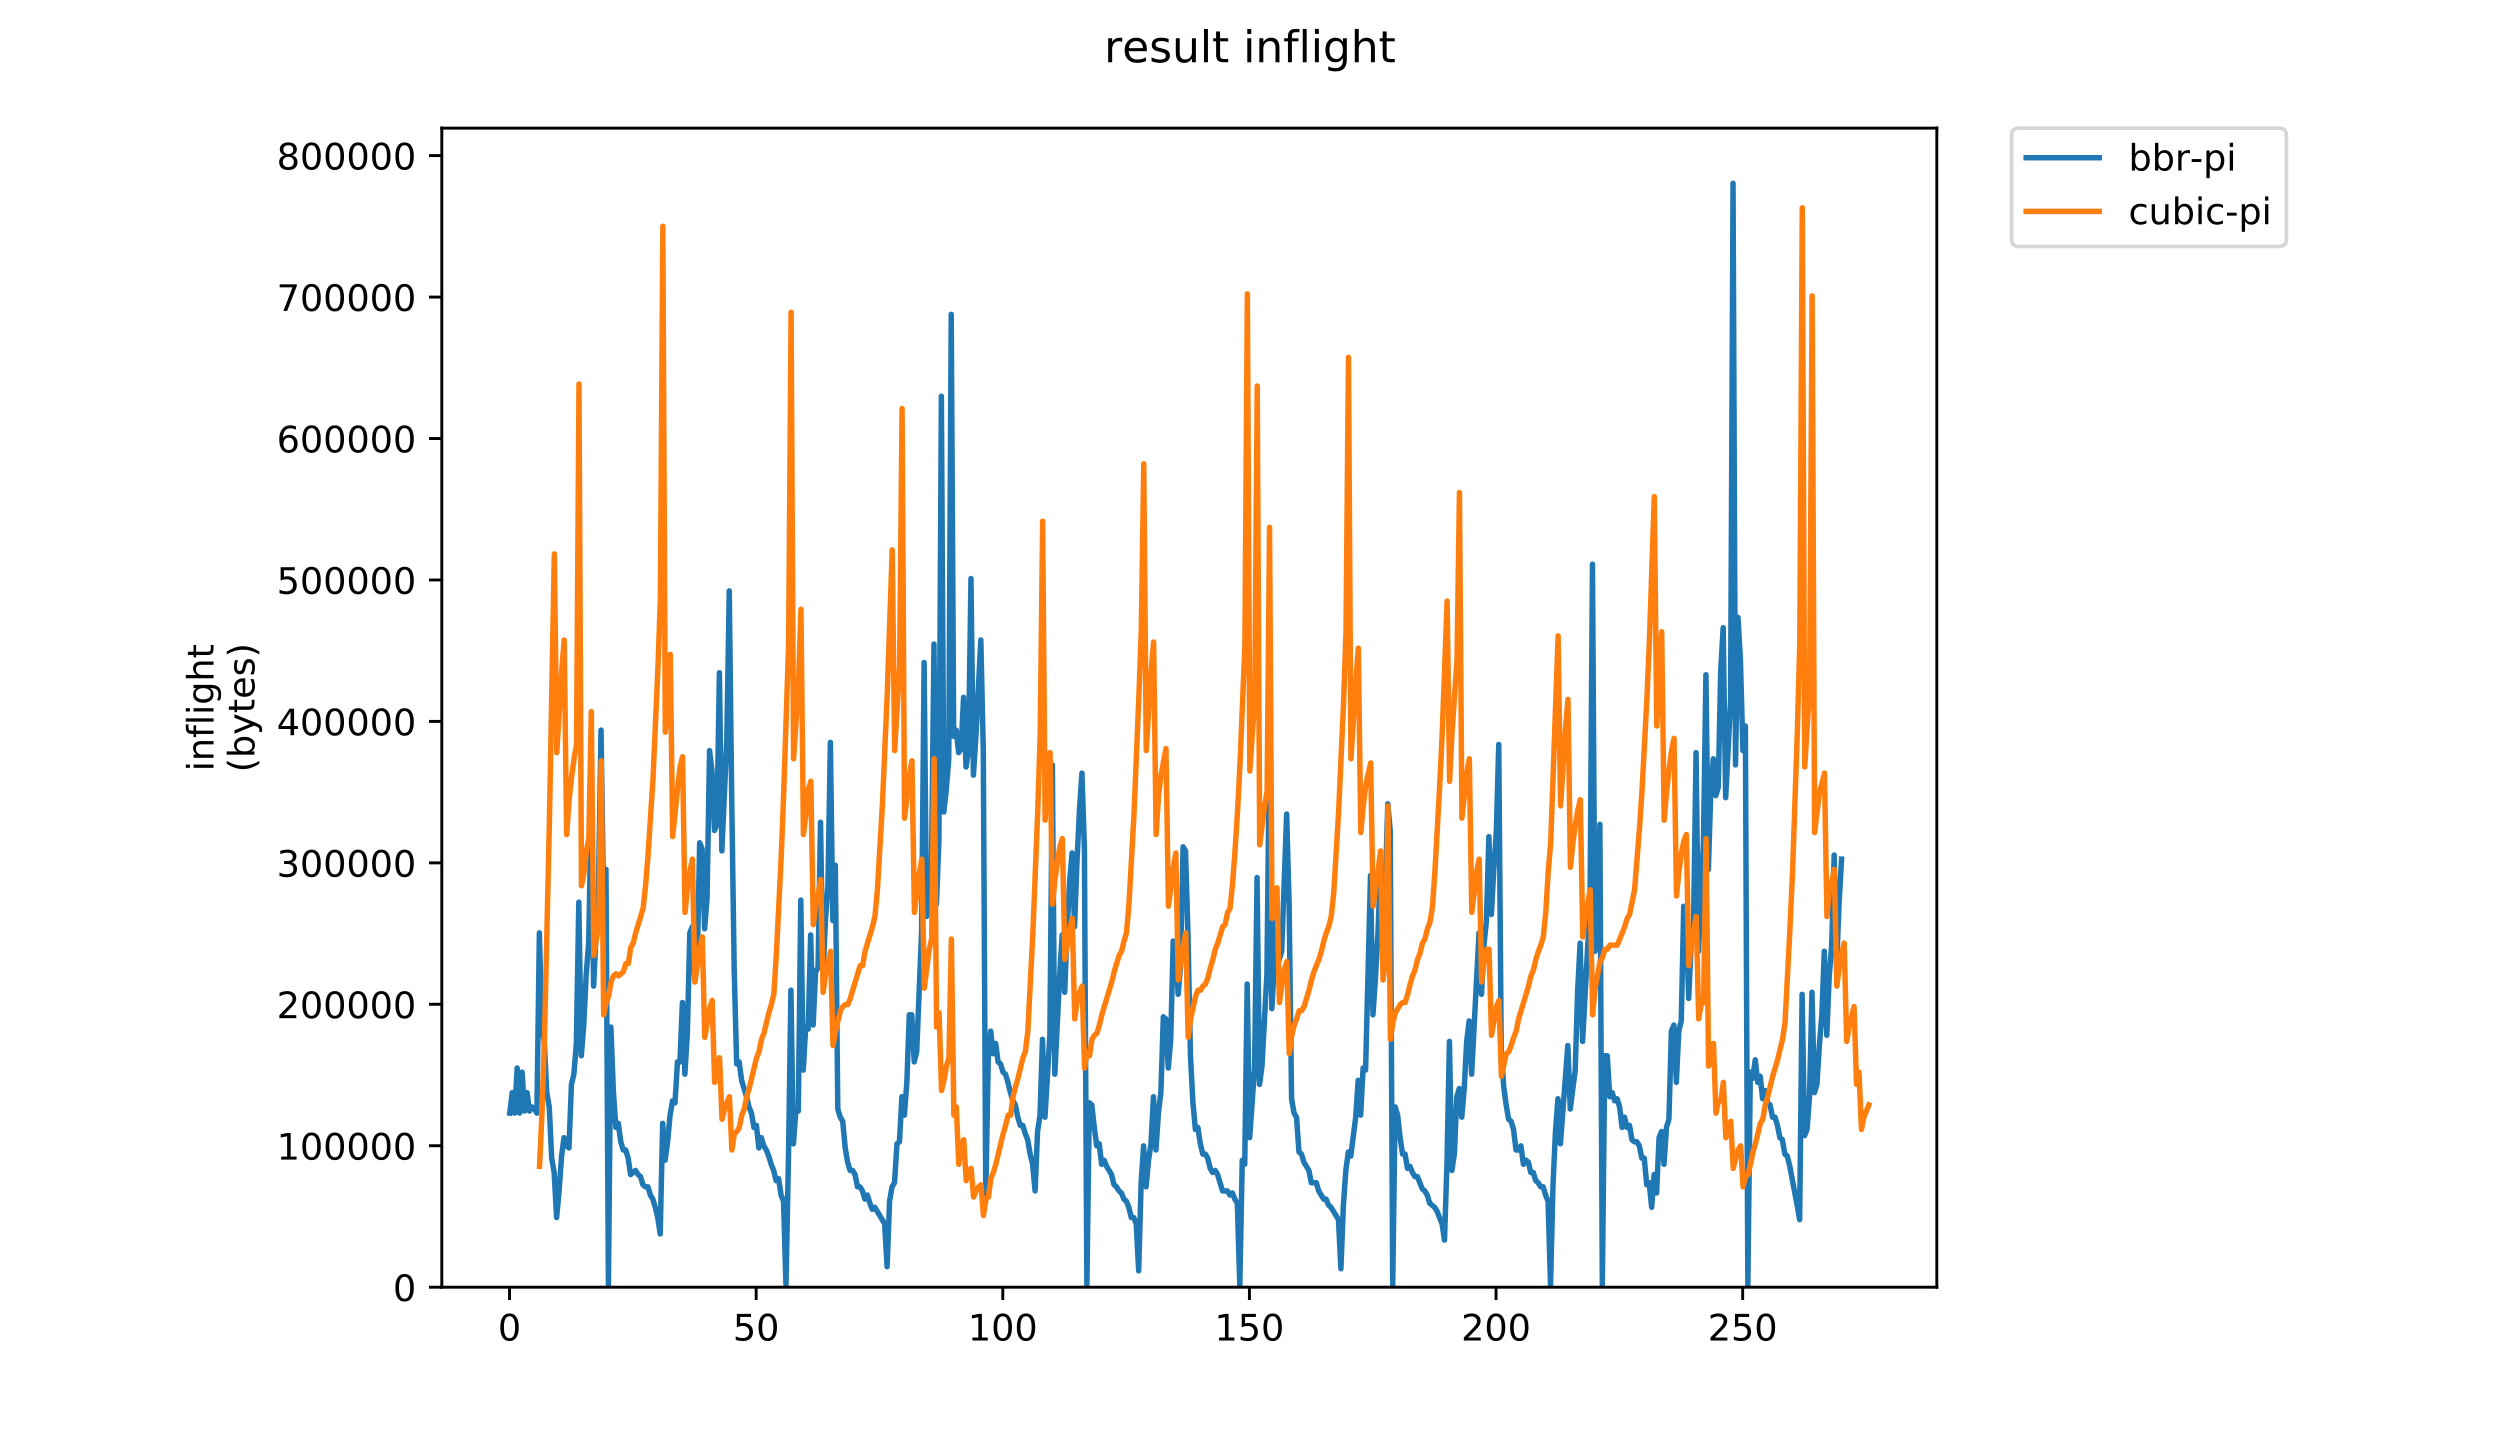 <?xml version="1.0" encoding="utf-8" standalone="no"?>
<!DOCTYPE svg PUBLIC "-//W3C//DTD SVG 1.1//EN"
  "http://www.w3.org/Graphics/SVG/1.1/DTD/svg11.dtd">
<!-- Created with matplotlib (https://matplotlib.org/) -->
<svg height="396pt" version="1.1" viewBox="0 0 684 396" width="684pt" xmlns="http://www.w3.org/2000/svg" xmlns:xlink="http://www.w3.org/1999/xlink">
 <defs>
  <style type="text/css">
*{stroke-linecap:butt;stroke-linejoin:round;}
  </style>
 </defs>
 <g id="figure_1">
  <g id="patch_1">
   <path d="M 0 396 
L 684 396 
L 684 0 
L 0 0 
z
" style="fill:#ffffff;"/>
  </g>
  <g id="axes_1">
   <g id="patch_2">
    <path d="M 120.879 352.174 
L 529.913 352.174 
L 529.913 35.062 
L 120.879 35.062 
z
" style="fill:#ffffff;"/>
   </g>
   <g id="matplotlib.axis_1">
    <g id="xtick_1">
     <g id="line2d_1">
      <defs>
       <path d="M 0 0 
L 0 3.5 
" id="m872c65e112" style="stroke:#000000;stroke-width:0.8;"/>
      </defs>
      <g>
       <use style="stroke:#000000;stroke-width:0.8;" x="139.406" xlink:href="#m872c65e112" y="352.174"/>
      </g>
     </g>
     <g id="text_1">
      <!-- 0 -->
      <defs>
       <path d="M 31.781 66.406 
Q 24.172 66.406 20.328 58.906 
Q 16.5 51.422 16.5 36.375 
Q 16.5 21.391 20.328 13.891 
Q 24.172 6.391 31.781 6.391 
Q 39.453 6.391 43.281 13.891 
Q 47.125 21.391 47.125 36.375 
Q 47.125 51.422 43.281 58.906 
Q 39.453 66.406 31.781 66.406 
z
M 31.781 74.219 
Q 44.047 74.219 50.516 64.516 
Q 56.984 54.828 56.984 36.375 
Q 56.984 17.969 50.516 8.266 
Q 44.047 -1.422 31.781 -1.422 
Q 19.531 -1.422 13.062 8.266 
Q 6.594 17.969 6.594 36.375 
Q 6.594 54.828 13.062 64.516 
Q 19.531 74.219 31.781 74.219 
z
" id="DejaVuSans-48"/>
      </defs>
      <g transform="translate(136.225 366.773)scale(0.1 -0.1)">
       <use xlink:href="#DejaVuSans-48"/>
      </g>
     </g>
    </g>
    <g id="xtick_2">
     <g id="line2d_2">
      <g>
       <use style="stroke:#000000;stroke-width:0.8;" x="206.884" xlink:href="#m872c65e112" y="352.174"/>
      </g>
     </g>
     <g id="text_2">
      <!-- 50 -->
      <defs>
       <path d="M 10.797 72.906 
L 49.516 72.906 
L 49.516 64.594 
L 19.828 64.594 
L 19.828 46.734 
Q 21.969 47.469 24.109 47.828 
Q 26.266 48.188 28.422 48.188 
Q 40.625 48.188 47.75 41.5 
Q 54.891 34.812 54.891 23.391 
Q 54.891 11.625 47.562 5.094 
Q 40.234 -1.422 26.906 -1.422 
Q 22.312 -1.422 17.547 -0.641 
Q 12.797 0.141 7.719 1.703 
L 7.719 11.625 
Q 12.109 9.234 16.797 8.062 
Q 21.484 6.891 26.703 6.891 
Q 35.156 6.891 40.078 11.328 
Q 45.016 15.766 45.016 23.391 
Q 45.016 31 40.078 35.438 
Q 35.156 39.891 26.703 39.891 
Q 22.75 39.891 18.812 39.016 
Q 14.891 38.141 10.797 36.281 
z
" id="DejaVuSans-53"/>
      </defs>
      <g transform="translate(200.522 366.773)scale(0.1 -0.1)">
       <use xlink:href="#DejaVuSans-53"/>
       <use x="63.623" xlink:href="#DejaVuSans-48"/>
      </g>
     </g>
    </g>
    <g id="xtick_3">
     <g id="line2d_3">
      <g>
       <use style="stroke:#000000;stroke-width:0.8;" x="274.362" xlink:href="#m872c65e112" y="352.174"/>
      </g>
     </g>
     <g id="text_3">
      <!-- 100 -->
      <defs>
       <path d="M 12.406 8.297 
L 28.516 8.297 
L 28.516 63.922 
L 10.984 60.406 
L 10.984 69.391 
L 28.422 72.906 
L 38.281 72.906 
L 38.281 8.297 
L 54.391 8.297 
L 54.391 0 
L 12.406 0 
z
" id="DejaVuSans-49"/>
      </defs>
      <g transform="translate(264.818 366.773)scale(0.1 -0.1)">
       <use xlink:href="#DejaVuSans-49"/>
       <use x="63.623" xlink:href="#DejaVuSans-48"/>
       <use x="127.246" xlink:href="#DejaVuSans-48"/>
      </g>
     </g>
    </g>
    <g id="xtick_4">
     <g id="line2d_4">
      <g>
       <use style="stroke:#000000;stroke-width:0.8;" x="341.84" xlink:href="#m872c65e112" y="352.174"/>
      </g>
     </g>
     <g id="text_4">
      <!-- 150 -->
      <g transform="translate(332.296 366.773)scale(0.1 -0.1)">
       <use xlink:href="#DejaVuSans-49"/>
       <use x="63.623" xlink:href="#DejaVuSans-53"/>
       <use x="127.246" xlink:href="#DejaVuSans-48"/>
      </g>
     </g>
    </g>
    <g id="xtick_5">
     <g id="line2d_5">
      <g>
       <use style="stroke:#000000;stroke-width:0.8;" x="409.318" xlink:href="#m872c65e112" y="352.174"/>
      </g>
     </g>
     <g id="text_5">
      <!-- 200 -->
      <defs>
       <path d="M 19.188 8.297 
L 53.609 8.297 
L 53.609 0 
L 7.328 0 
L 7.328 8.297 
Q 12.938 14.109 22.625 23.891 
Q 32.328 33.688 34.812 36.531 
Q 39.547 41.844 41.422 45.531 
Q 43.312 49.219 43.312 52.781 
Q 43.312 58.594 39.234 62.25 
Q 35.156 65.922 28.609 65.922 
Q 23.969 65.922 18.812 64.312 
Q 13.672 62.703 7.812 59.422 
L 7.812 69.391 
Q 13.766 71.781 18.938 73 
Q 24.125 74.219 28.422 74.219 
Q 39.75 74.219 46.484 68.547 
Q 53.219 62.891 53.219 53.422 
Q 53.219 48.922 51.531 44.891 
Q 49.859 40.875 45.406 35.406 
Q 44.188 33.984 37.641 27.219 
Q 31.109 20.453 19.188 8.297 
z
" id="DejaVuSans-50"/>
      </defs>
      <g transform="translate(399.774 366.773)scale(0.1 -0.1)">
       <use xlink:href="#DejaVuSans-50"/>
       <use x="63.623" xlink:href="#DejaVuSans-48"/>
       <use x="127.246" xlink:href="#DejaVuSans-48"/>
      </g>
     </g>
    </g>
    <g id="xtick_6">
     <g id="line2d_6">
      <g>
       <use style="stroke:#000000;stroke-width:0.8;" x="476.796" xlink:href="#m872c65e112" y="352.174"/>
      </g>
     </g>
     <g id="text_6">
      <!-- 250 -->
      <g transform="translate(467.252 366.773)scale(0.1 -0.1)">
       <use xlink:href="#DejaVuSans-50"/>
       <use x="63.623" xlink:href="#DejaVuSans-53"/>
       <use x="127.246" xlink:href="#DejaVuSans-48"/>
      </g>
     </g>
    </g>
   </g>
   <g id="matplotlib.axis_2">
    <g id="ytick_1">
     <g id="line2d_7">
      <defs>
       <path d="M 0 0 
L -3.5 0 
" id="ma3d1c44da7" style="stroke:#000000;stroke-width:0.8;"/>
      </defs>
      <g>
       <use style="stroke:#000000;stroke-width:0.8;" x="120.879" xlink:href="#ma3d1c44da7" y="352.174"/>
      </g>
     </g>
     <g id="text_7">
      <!-- 0 -->
      <g transform="translate(107.516 355.973)scale(0.1 -0.1)">
       <use xlink:href="#DejaVuSans-48"/>
      </g>
     </g>
    </g>
    <g id="ytick_2">
     <g id="line2d_8">
      <g>
       <use style="stroke:#000000;stroke-width:0.8;" x="120.879" xlink:href="#ma3d1c44da7" y="313.475"/>
      </g>
     </g>
     <g id="text_8">
      <!-- 100000 -->
      <g transform="translate(75.704 317.274)scale(0.1 -0.1)">
       <use xlink:href="#DejaVuSans-49"/>
       <use x="63.623" xlink:href="#DejaVuSans-48"/>
       <use x="127.246" xlink:href="#DejaVuSans-48"/>
       <use x="190.869" xlink:href="#DejaVuSans-48"/>
       <use x="254.492" xlink:href="#DejaVuSans-48"/>
       <use x="318.115" xlink:href="#DejaVuSans-48"/>
      </g>
     </g>
    </g>
    <g id="ytick_3">
     <g id="line2d_9">
      <g>
       <use style="stroke:#000000;stroke-width:0.8;" x="120.879" xlink:href="#ma3d1c44da7" y="274.775"/>
      </g>
     </g>
     <g id="text_9">
      <!-- 200000 -->
      <g transform="translate(75.704 278.575)scale(0.1 -0.1)">
       <use xlink:href="#DejaVuSans-50"/>
       <use x="63.623" xlink:href="#DejaVuSans-48"/>
       <use x="127.246" xlink:href="#DejaVuSans-48"/>
       <use x="190.869" xlink:href="#DejaVuSans-48"/>
       <use x="254.492" xlink:href="#DejaVuSans-48"/>
       <use x="318.115" xlink:href="#DejaVuSans-48"/>
      </g>
     </g>
    </g>
    <g id="ytick_4">
     <g id="line2d_10">
      <g>
       <use style="stroke:#000000;stroke-width:0.8;" x="120.879" xlink:href="#ma3d1c44da7" y="236.076"/>
      </g>
     </g>
     <g id="text_10">
      <!-- 300000 -->
      <defs>
       <path d="M 40.578 39.312 
Q 47.656 37.797 51.625 33 
Q 55.609 28.219 55.609 21.188 
Q 55.609 10.406 48.188 4.484 
Q 40.766 -1.422 27.094 -1.422 
Q 22.516 -1.422 17.656 -0.516 
Q 12.797 0.391 7.625 2.203 
L 7.625 11.719 
Q 11.719 9.328 16.594 8.109 
Q 21.484 6.891 26.812 6.891 
Q 36.078 6.891 40.938 10.547 
Q 45.797 14.203 45.797 21.188 
Q 45.797 27.641 41.281 31.266 
Q 36.766 34.906 28.719 34.906 
L 20.219 34.906 
L 20.219 43.016 
L 29.109 43.016 
Q 36.375 43.016 40.234 45.922 
Q 44.094 48.828 44.094 54.297 
Q 44.094 59.906 40.109 62.906 
Q 36.141 65.922 28.719 65.922 
Q 24.656 65.922 20.016 65.031 
Q 15.375 64.156 9.812 62.312 
L 9.812 71.094 
Q 15.438 72.656 20.344 73.438 
Q 25.25 74.219 29.594 74.219 
Q 40.828 74.219 47.359 69.109 
Q 53.906 64.016 53.906 55.328 
Q 53.906 49.266 50.438 45.094 
Q 46.969 40.922 40.578 39.312 
z
" id="DejaVuSans-51"/>
      </defs>
      <g transform="translate(75.704 239.875)scale(0.1 -0.1)">
       <use xlink:href="#DejaVuSans-51"/>
       <use x="63.623" xlink:href="#DejaVuSans-48"/>
       <use x="127.246" xlink:href="#DejaVuSans-48"/>
       <use x="190.869" xlink:href="#DejaVuSans-48"/>
       <use x="254.492" xlink:href="#DejaVuSans-48"/>
       <use x="318.115" xlink:href="#DejaVuSans-48"/>
      </g>
     </g>
    </g>
    <g id="ytick_5">
     <g id="line2d_11">
      <g>
       <use style="stroke:#000000;stroke-width:0.8;" x="120.879" xlink:href="#ma3d1c44da7" y="197.377"/>
      </g>
     </g>
     <g id="text_11">
      <!-- 400000 -->
      <defs>
       <path d="M 37.797 64.312 
L 12.891 25.391 
L 37.797 25.391 
z
M 35.203 72.906 
L 47.609 72.906 
L 47.609 25.391 
L 58.016 25.391 
L 58.016 17.188 
L 47.609 17.188 
L 47.609 0 
L 37.797 0 
L 37.797 17.188 
L 4.891 17.188 
L 4.891 26.703 
z
" id="DejaVuSans-52"/>
      </defs>
      <g transform="translate(75.704 201.176)scale(0.1 -0.1)">
       <use xlink:href="#DejaVuSans-52"/>
       <use x="63.623" xlink:href="#DejaVuSans-48"/>
       <use x="127.246" xlink:href="#DejaVuSans-48"/>
       <use x="190.869" xlink:href="#DejaVuSans-48"/>
       <use x="254.492" xlink:href="#DejaVuSans-48"/>
       <use x="318.115" xlink:href="#DejaVuSans-48"/>
      </g>
     </g>
    </g>
    <g id="ytick_6">
     <g id="line2d_12">
      <g>
       <use style="stroke:#000000;stroke-width:0.8;" x="120.879" xlink:href="#ma3d1c44da7" y="158.677"/>
      </g>
     </g>
     <g id="text_12">
      <!-- 500000 -->
      <g transform="translate(75.704 162.477)scale(0.1 -0.1)">
       <use xlink:href="#DejaVuSans-53"/>
       <use x="63.623" xlink:href="#DejaVuSans-48"/>
       <use x="127.246" xlink:href="#DejaVuSans-48"/>
       <use x="190.869" xlink:href="#DejaVuSans-48"/>
       <use x="254.492" xlink:href="#DejaVuSans-48"/>
       <use x="318.115" xlink:href="#DejaVuSans-48"/>
      </g>
     </g>
    </g>
    <g id="ytick_7">
     <g id="line2d_13">
      <g>
       <use style="stroke:#000000;stroke-width:0.8;" x="120.879" xlink:href="#ma3d1c44da7" y="119.978"/>
      </g>
     </g>
     <g id="text_13">
      <!-- 600000 -->
      <defs>
       <path d="M 33.016 40.375 
Q 26.375 40.375 22.484 35.828 
Q 18.609 31.297 18.609 23.391 
Q 18.609 15.531 22.484 10.953 
Q 26.375 6.391 33.016 6.391 
Q 39.656 6.391 43.531 10.953 
Q 47.406 15.531 47.406 23.391 
Q 47.406 31.297 43.531 35.828 
Q 39.656 40.375 33.016 40.375 
z
M 52.594 71.297 
L 52.594 62.312 
Q 48.875 64.062 45.094 64.984 
Q 41.312 65.922 37.594 65.922 
Q 27.828 65.922 22.672 59.328 
Q 17.531 52.734 16.797 39.406 
Q 19.672 43.656 24.016 45.922 
Q 28.375 48.188 33.594 48.188 
Q 44.578 48.188 50.953 41.516 
Q 57.328 34.859 57.328 23.391 
Q 57.328 12.156 50.688 5.359 
Q 44.047 -1.422 33.016 -1.422 
Q 20.359 -1.422 13.672 8.266 
Q 6.984 17.969 6.984 36.375 
Q 6.984 53.656 15.188 63.938 
Q 23.391 74.219 37.203 74.219 
Q 40.922 74.219 44.703 73.484 
Q 48.484 72.75 52.594 71.297 
z
" id="DejaVuSans-54"/>
      </defs>
      <g transform="translate(75.704 123.777)scale(0.1 -0.1)">
       <use xlink:href="#DejaVuSans-54"/>
       <use x="63.623" xlink:href="#DejaVuSans-48"/>
       <use x="127.246" xlink:href="#DejaVuSans-48"/>
       <use x="190.869" xlink:href="#DejaVuSans-48"/>
       <use x="254.492" xlink:href="#DejaVuSans-48"/>
       <use x="318.115" xlink:href="#DejaVuSans-48"/>
      </g>
     </g>
    </g>
    <g id="ytick_8">
     <g id="line2d_14">
      <g>
       <use style="stroke:#000000;stroke-width:0.8;" x="120.879" xlink:href="#ma3d1c44da7" y="81.279"/>
      </g>
     </g>
     <g id="text_14">
      <!-- 700000 -->
      <defs>
       <path d="M 8.203 72.906 
L 55.078 72.906 
L 55.078 68.703 
L 28.609 0 
L 18.312 0 
L 43.219 64.594 
L 8.203 64.594 
z
" id="DejaVuSans-55"/>
      </defs>
      <g transform="translate(75.704 85.078)scale(0.1 -0.1)">
       <use xlink:href="#DejaVuSans-55"/>
       <use x="63.623" xlink:href="#DejaVuSans-48"/>
       <use x="127.246" xlink:href="#DejaVuSans-48"/>
       <use x="190.869" xlink:href="#DejaVuSans-48"/>
       <use x="254.492" xlink:href="#DejaVuSans-48"/>
       <use x="318.115" xlink:href="#DejaVuSans-48"/>
      </g>
     </g>
    </g>
    <g id="ytick_9">
     <g id="line2d_15">
      <g>
       <use style="stroke:#000000;stroke-width:0.8;" x="120.879" xlink:href="#ma3d1c44da7" y="42.579"/>
      </g>
     </g>
     <g id="text_15">
      <!-- 800000 -->
      <defs>
       <path d="M 31.781 34.625 
Q 24.75 34.625 20.719 30.859 
Q 16.703 27.094 16.703 20.516 
Q 16.703 13.922 20.719 10.156 
Q 24.75 6.391 31.781 6.391 
Q 38.812 6.391 42.859 10.172 
Q 46.922 13.969 46.922 20.516 
Q 46.922 27.094 42.891 30.859 
Q 38.875 34.625 31.781 34.625 
z
M 21.922 38.812 
Q 15.578 40.375 12.031 44.719 
Q 8.5 49.078 8.5 55.328 
Q 8.5 64.062 14.719 69.141 
Q 20.953 74.219 31.781 74.219 
Q 42.672 74.219 48.875 69.141 
Q 55.078 64.062 55.078 55.328 
Q 55.078 49.078 51.531 44.719 
Q 48 40.375 41.703 38.812 
Q 48.828 37.156 52.797 32.312 
Q 56.781 27.484 56.781 20.516 
Q 56.781 9.906 50.312 4.234 
Q 43.844 -1.422 31.781 -1.422 
Q 19.734 -1.422 13.25 4.234 
Q 6.781 9.906 6.781 20.516 
Q 6.781 27.484 10.781 32.312 
Q 14.797 37.156 21.922 38.812 
z
M 18.312 54.391 
Q 18.312 48.734 21.844 45.562 
Q 25.391 42.391 31.781 42.391 
Q 38.141 42.391 41.719 45.562 
Q 45.312 48.734 45.312 54.391 
Q 45.312 60.062 41.719 63.234 
Q 38.141 66.406 31.781 66.406 
Q 25.391 66.406 21.844 63.234 
Q 18.312 60.062 18.312 54.391 
z
" id="DejaVuSans-56"/>
      </defs>
      <g transform="translate(75.704 46.378)scale(0.1 -0.1)">
       <use xlink:href="#DejaVuSans-56"/>
       <use x="63.623" xlink:href="#DejaVuSans-48"/>
       <use x="127.246" xlink:href="#DejaVuSans-48"/>
       <use x="190.869" xlink:href="#DejaVuSans-48"/>
       <use x="254.492" xlink:href="#DejaVuSans-48"/>
       <use x="318.115" xlink:href="#DejaVuSans-48"/>
      </g>
     </g>
    </g>
    <g id="text_16">
     <!-- inflight -->
     <defs>
      <path d="M 9.422 54.688 
L 18.406 54.688 
L 18.406 0 
L 9.422 0 
z
M 9.422 75.984 
L 18.406 75.984 
L 18.406 64.594 
L 9.422 64.594 
z
" id="DejaVuSans-105"/>
      <path d="M 54.891 33.016 
L 54.891 0 
L 45.906 0 
L 45.906 32.719 
Q 45.906 40.484 42.875 44.328 
Q 39.844 48.188 33.797 48.188 
Q 26.516 48.188 22.312 43.547 
Q 18.109 38.922 18.109 30.906 
L 18.109 0 
L 9.078 0 
L 9.078 54.688 
L 18.109 54.688 
L 18.109 46.188 
Q 21.344 51.125 25.703 53.562 
Q 30.078 56 35.797 56 
Q 45.219 56 50.047 50.172 
Q 54.891 44.344 54.891 33.016 
z
" id="DejaVuSans-110"/>
      <path d="M 37.109 75.984 
L 37.109 68.5 
L 28.516 68.5 
Q 23.688 68.5 21.797 66.547 
Q 19.922 64.594 19.922 59.516 
L 19.922 54.688 
L 34.719 54.688 
L 34.719 47.703 
L 19.922 47.703 
L 19.922 0 
L 10.891 0 
L 10.891 47.703 
L 2.297 47.703 
L 2.297 54.688 
L 10.891 54.688 
L 10.891 58.5 
Q 10.891 67.625 15.141 71.797 
Q 19.391 75.984 28.609 75.984 
z
" id="DejaVuSans-102"/>
      <path d="M 9.422 75.984 
L 18.406 75.984 
L 18.406 0 
L 9.422 0 
z
" id="DejaVuSans-108"/>
      <path d="M 45.406 27.984 
Q 45.406 37.75 41.375 43.109 
Q 37.359 48.484 30.078 48.484 
Q 22.859 48.484 18.828 43.109 
Q 14.797 37.75 14.797 27.984 
Q 14.797 18.266 18.828 12.891 
Q 22.859 7.516 30.078 7.516 
Q 37.359 7.516 41.375 12.891 
Q 45.406 18.266 45.406 27.984 
z
M 54.391 6.781 
Q 54.391 -7.172 48.188 -13.984 
Q 42 -20.797 29.203 -20.797 
Q 24.469 -20.797 20.266 -20.094 
Q 16.062 -19.391 12.109 -17.922 
L 12.109 -9.188 
Q 16.062 -11.328 19.922 -12.344 
Q 23.781 -13.375 27.781 -13.375 
Q 36.625 -13.375 41.016 -8.766 
Q 45.406 -4.156 45.406 5.172 
L 45.406 9.625 
Q 42.625 4.781 38.281 2.391 
Q 33.938 0 27.875 0 
Q 17.828 0 11.672 7.656 
Q 5.516 15.328 5.516 27.984 
Q 5.516 40.672 11.672 48.328 
Q 17.828 56 27.875 56 
Q 33.938 56 38.281 53.609 
Q 42.625 51.219 45.406 46.391 
L 45.406 54.688 
L 54.391 54.688 
z
" id="DejaVuSans-103"/>
      <path d="M 54.891 33.016 
L 54.891 0 
L 45.906 0 
L 45.906 32.719 
Q 45.906 40.484 42.875 44.328 
Q 39.844 48.188 33.797 48.188 
Q 26.516 48.188 22.312 43.547 
Q 18.109 38.922 18.109 30.906 
L 18.109 0 
L 9.078 0 
L 9.078 75.984 
L 18.109 75.984 
L 18.109 46.188 
Q 21.344 51.125 25.703 53.562 
Q 30.078 56 35.797 56 
Q 45.219 56 50.047 50.172 
Q 54.891 44.344 54.891 33.016 
z
" id="DejaVuSans-104"/>
      <path d="M 18.312 70.219 
L 18.312 54.688 
L 36.812 54.688 
L 36.812 47.703 
L 18.312 47.703 
L 18.312 18.016 
Q 18.312 11.328 20.141 9.422 
Q 21.969 7.516 27.594 7.516 
L 36.812 7.516 
L 36.812 0 
L 27.594 0 
Q 17.188 0 13.234 3.875 
Q 9.281 7.766 9.281 18.016 
L 9.281 47.703 
L 2.688 47.703 
L 2.688 54.688 
L 9.281 54.688 
L 9.281 70.219 
z
" id="DejaVuSans-116"/>
     </defs>
     <g transform="translate(58.426 211.018)rotate(-90)scale(0.1 -0.1)">
      <use xlink:href="#DejaVuSans-105"/>
      <use x="27.783" xlink:href="#DejaVuSans-110"/>
      <use x="91.162" xlink:href="#DejaVuSans-102"/>
      <use x="126.367" xlink:href="#DejaVuSans-108"/>
      <use x="154.15" xlink:href="#DejaVuSans-105"/>
      <use x="181.934" xlink:href="#DejaVuSans-103"/>
      <use x="245.41" xlink:href="#DejaVuSans-104"/>
      <use x="308.789" xlink:href="#DejaVuSans-116"/>
     </g>
     <!-- (bytes) -->
     <defs>
      <path d="M 31 75.875 
Q 24.469 64.656 21.281 53.656 
Q 18.109 42.672 18.109 31.391 
Q 18.109 20.125 21.312 9.062 
Q 24.516 -2 31 -13.188 
L 23.188 -13.188 
Q 15.875 -1.703 12.234 9.375 
Q 8.594 20.453 8.594 31.391 
Q 8.594 42.281 12.203 53.312 
Q 15.828 64.359 23.188 75.875 
z
" id="DejaVuSans-40"/>
      <path d="M 48.688 27.297 
Q 48.688 37.203 44.609 42.844 
Q 40.531 48.484 33.406 48.484 
Q 26.266 48.484 22.188 42.844 
Q 18.109 37.203 18.109 27.297 
Q 18.109 17.391 22.188 11.75 
Q 26.266 6.109 33.406 6.109 
Q 40.531 6.109 44.609 11.75 
Q 48.688 17.391 48.688 27.297 
z
M 18.109 46.391 
Q 20.953 51.266 25.266 53.625 
Q 29.594 56 35.594 56 
Q 45.562 56 51.781 48.094 
Q 58.016 40.188 58.016 27.297 
Q 58.016 14.406 51.781 6.484 
Q 45.562 -1.422 35.594 -1.422 
Q 29.594 -1.422 25.266 0.953 
Q 20.953 3.328 18.109 8.203 
L 18.109 0 
L 9.078 0 
L 9.078 75.984 
L 18.109 75.984 
z
" id="DejaVuSans-98"/>
      <path d="M 32.172 -5.078 
Q 28.375 -14.844 24.75 -17.812 
Q 21.141 -20.797 15.094 -20.797 
L 7.906 -20.797 
L 7.906 -13.281 
L 13.188 -13.281 
Q 16.891 -13.281 18.938 -11.516 
Q 21 -9.766 23.484 -3.219 
L 25.094 0.875 
L 2.984 54.688 
L 12.5 54.688 
L 29.594 11.922 
L 46.688 54.688 
L 56.203 54.688 
z
" id="DejaVuSans-121"/>
      <path d="M 56.203 29.594 
L 56.203 25.203 
L 14.891 25.203 
Q 15.484 15.922 20.484 11.062 
Q 25.484 6.203 34.422 6.203 
Q 39.594 6.203 44.453 7.469 
Q 49.312 8.734 54.109 11.281 
L 54.109 2.781 
Q 49.266 0.734 44.188 -0.344 
Q 39.109 -1.422 33.891 -1.422 
Q 20.797 -1.422 13.156 6.188 
Q 5.516 13.812 5.516 26.812 
Q 5.516 40.234 12.766 48.109 
Q 20.016 56 32.328 56 
Q 43.359 56 49.781 48.891 
Q 56.203 41.797 56.203 29.594 
z
M 47.219 32.234 
Q 47.125 39.594 43.094 43.984 
Q 39.062 48.391 32.422 48.391 
Q 24.906 48.391 20.391 44.141 
Q 15.875 39.891 15.188 32.172 
z
" id="DejaVuSans-101"/>
      <path d="M 44.281 53.078 
L 44.281 44.578 
Q 40.484 46.531 36.375 47.5 
Q 32.281 48.484 27.875 48.484 
Q 21.188 48.484 17.844 46.438 
Q 14.5 44.391 14.5 40.281 
Q 14.5 37.156 16.891 35.375 
Q 19.281 33.594 26.516 31.984 
L 29.594 31.297 
Q 39.156 29.25 43.188 25.516 
Q 47.219 21.781 47.219 15.094 
Q 47.219 7.469 41.188 3.016 
Q 35.156 -1.422 24.609 -1.422 
Q 20.219 -1.422 15.453 -0.562 
Q 10.688 0.297 5.422 2 
L 5.422 11.281 
Q 10.406 8.688 15.234 7.391 
Q 20.062 6.109 24.812 6.109 
Q 31.156 6.109 34.562 8.281 
Q 37.984 10.453 37.984 14.406 
Q 37.984 18.062 35.516 20.016 
Q 33.062 21.969 24.703 23.781 
L 21.578 24.516 
Q 13.234 26.266 9.516 29.906 
Q 5.812 33.547 5.812 39.891 
Q 5.812 47.609 11.281 51.797 
Q 16.75 56 26.812 56 
Q 31.781 56 36.172 55.266 
Q 40.578 54.547 44.281 53.078 
z
" id="DejaVuSans-115"/>
      <path d="M 8.016 75.875 
L 15.828 75.875 
Q 23.141 64.359 26.781 53.312 
Q 30.422 42.281 30.422 31.391 
Q 30.422 20.453 26.781 9.375 
Q 23.141 -1.703 15.828 -13.188 
L 8.016 -13.188 
Q 14.5 -2 17.703 9.062 
Q 20.906 20.125 20.906 31.391 
Q 20.906 42.672 17.703 53.656 
Q 14.5 64.656 8.016 75.875 
z
" id="DejaVuSans-41"/>
     </defs>
     <g transform="translate(69.624 211.295)rotate(-90)scale(0.1 -0.1)">
      <use xlink:href="#DejaVuSans-40"/>
      <use x="39.014" xlink:href="#DejaVuSans-98"/>
      <use x="102.49" xlink:href="#DejaVuSans-121"/>
      <use x="161.67" xlink:href="#DejaVuSans-116"/>
      <use x="200.879" xlink:href="#DejaVuSans-101"/>
      <use x="262.402" xlink:href="#DejaVuSans-115"/>
      <use x="314.502" xlink:href="#DejaVuSans-41"/>
     </g>
    </g>
   </g>
   <g id="line2d_16">
    <path clip-path="url(#pe389c256c9)" d="M 139.471 304.543 
L 140.146 298.939 
L 140.821 304.543 
L 141.495 292.215 
L 142.17 304.543 
L 142.845 293.336 
L 143.52 303.983 
L 144.195 298.939 
L 144.869 303.983 
L 145.544 302.862 
L 146.219 303.422 
L 146.894 304.543 
L 147.568 255.231 
L 148.243 281.008 
L 148.918 284.93 
L 149.593 298.939 
L 150.268 302.862 
L 150.942 316.871 
L 151.617 320.794 
L 152.292 333.122 
L 152.967 325.837 
L 153.641 316.311 
L 154.316 311.267 
L 154.991 313.509 
L 155.666 314.069 
L 156.341 296.698 
L 157.015 293.896 
L 157.69 285.49 
L 158.365 246.825 
L 159.04 288.853 
L 159.714 280.447 
L 160.389 266.438 
L 161.064 258.033 
L 161.739 222.169 
L 162.414 269.8 
L 163.763 241.222 
L 164.438 199.754 
L 165.113 244.584 
L 165.787 237.859 
L 166.462 351.614 
L 167.137 281.008 
L 167.812 298.379 
L 168.487 308.466 
L 169.161 307.345 
L 169.836 312.388 
L 170.511 314.63 
L 171.186 314.63 
L 171.86 316.871 
L 172.535 321.354 
L 173.885 320.233 
L 174.56 321.354 
L 175.234 321.914 
L 175.909 324.156 
L 176.584 324.716 
L 177.259 324.716 
L 177.934 326.958 
L 178.608 328.078 
L 179.283 330.32 
L 179.958 333.122 
L 180.633 337.605 
L 181.307 307.345 
L 181.982 317.431 
L 182.657 312.388 
L 183.332 305.103 
L 184.007 301.181 
L 184.681 301.741 
L 185.356 290.534 
L 186.031 290.534 
L 186.706 274.283 
L 187.38 293.896 
L 188.055 282.689 
L 188.73 255.231 
L 189.405 253.55 
L 190.08 268.119 
L 190.754 263.636 
L 191.429 230.575 
L 192.104 232.256 
L 192.779 254.11 
L 193.453 245.704 
L 194.128 205.358 
L 194.803 210.962 
L 195.478 227.212 
L 196.153 225.531 
L 196.827 184.064 
L 197.502 232.816 
L 198.852 202.556 
L 199.526 161.649 
L 200.201 218.807 
L 200.876 265.317 
L 201.551 291.094 
L 202.226 290.534 
L 202.9 295.577 
L 204.25 300.06 
L 204.925 302.862 
L 205.599 304.543 
L 206.274 308.466 
L 206.949 307.905 
L 207.624 314.069 
L 208.299 311.267 
L 208.973 313.509 
L 209.648 314.63 
L 210.323 316.311 
L 210.998 318.552 
L 211.672 320.233 
L 212.347 323.035 
L 213.022 322.475 
L 213.697 326.958 
L 214.372 328.639 
L 215.046 351.614 
L 215.721 316.871 
L 216.396 270.921 
L 217.071 312.948 
L 217.745 303.983 
L 218.42 303.983 
L 219.095 246.265 
L 219.77 292.775 
L 220.445 281.008 
L 221.119 281.568 
L 221.794 255.791 
L 222.469 280.447 
L 223.144 265.878 
L 223.819 264.757 
L 224.493 224.971 
L 225.168 266.438 
L 225.843 251.868 
L 226.518 242.342 
L 227.192 203.117 
L 227.867 251.868 
L 228.542 236.739 
L 229.217 303.422 
L 229.892 305.664 
L 230.566 306.784 
L 231.241 314.069 
L 231.916 317.992 
L 232.591 320.233 
L 233.265 320.233 
L 233.94 321.354 
L 234.615 324.716 
L 235.29 324.716 
L 235.965 325.837 
L 236.639 328.078 
L 237.314 326.958 
L 237.989 329.199 
L 238.664 330.88 
L 239.338 330.32 
L 242.038 334.803 
L 242.712 346.57 
L 243.387 328.639 
L 244.062 324.716 
L 244.737 323.595 
L 245.411 312.948 
L 246.086 312.388 
L 246.761 300.06 
L 247.436 305.103 
L 248.111 296.137 
L 248.785 277.645 
L 249.46 277.645 
L 250.135 290.534 
L 250.81 287.732 
L 252.159 254.67 
L 252.834 181.262 
L 253.509 250.748 
L 254.184 249.067 
L 254.858 236.739 
L 255.533 176.219 
L 256.208 247.386 
L 256.883 230.014 
L 257.557 108.415 
L 258.232 222.169 
L 258.907 216.005 
L 259.582 207.599 
L 260.257 86 
L 260.931 201.435 
L 261.606 199.754 
L 262.281 205.918 
L 262.956 204.798 
L 263.631 190.788 
L 264.305 209.841 
L 264.98 205.358 
L 265.655 158.287 
L 266.33 212.082 
L 267.004 201.435 
L 268.354 175.098 
L 269.029 205.358 
L 269.704 327.518 
L 270.378 289.973 
L 271.053 282.128 
L 271.728 288.292 
L 272.403 285.49 
L 273.077 290.534 
L 273.752 291.094 
L 274.427 293.336 
L 275.102 293.896 
L 275.777 296.137 
L 276.451 298.939 
L 277.126 301.181 
L 277.801 302.302 
L 278.476 305.664 
L 279.15 307.905 
L 279.825 307.905 
L 280.5 310.147 
L 281.175 311.828 
L 281.85 315.75 
L 282.524 318.552 
L 283.199 325.837 
L 283.874 309.586 
L 284.549 305.103 
L 285.223 284.37 
L 285.898 305.664 
L 287.248 283.249 
L 287.923 209.281 
L 288.597 293.896 
L 289.947 266.438 
L 290.622 255.791 
L 291.296 271.481 
L 291.971 254.11 
L 292.646 241.222 
L 293.321 233.376 
L 293.996 253.55 
L 294.67 235.618 
L 295.345 221.609 
L 296.02 211.522 
L 296.695 232.256 
L 297.369 351.614 
L 298.044 301.741 
L 298.719 302.302 
L 299.394 308.466 
L 300.069 313.509 
L 300.743 312.948 
L 301.418 318.552 
L 302.093 317.431 
L 302.768 319.113 
L 304.117 321.354 
L 304.792 324.156 
L 305.467 324.716 
L 306.142 325.837 
L 306.816 326.397 
L 307.491 328.078 
L 308.166 328.639 
L 308.841 330.32 
L 309.516 333.122 
L 310.19 333.122 
L 310.865 334.803 
L 311.54 347.691 
L 312.215 323.595 
L 312.889 313.509 
L 313.564 324.716 
L 314.239 317.431 
L 314.914 312.948 
L 315.589 300.06 
L 316.263 314.63 
L 316.938 304.543 
L 317.613 298.939 
L 318.288 278.206 
L 318.962 278.766 
L 319.637 292.215 
L 320.312 284.37 
L 320.987 257.472 
L 321.662 258.033 
L 322.336 272.042 
L 323.011 264.197 
L 323.686 231.695 
L 324.361 232.816 
L 325.035 255.791 
L 325.71 288.853 
L 326.385 301.741 
L 327.06 309.026 
L 327.735 308.466 
L 328.409 312.948 
L 329.084 315.75 
L 329.759 315.75 
L 330.434 316.871 
L 331.108 319.673 
L 331.783 320.794 
L 332.458 320.233 
L 333.133 321.354 
L 334.482 325.837 
L 335.832 325.837 
L 336.507 326.958 
L 337.181 326.397 
L 337.856 328.078 
L 338.531 329.199 
L 339.206 351.614 
L 339.881 317.431 
L 340.555 318.552 
L 341.23 269.24 
L 341.905 311.267 
L 343.254 292.215 
L 343.929 240.101 
L 344.604 296.698 
L 345.279 291.655 
L 346.628 266.438 
L 347.303 204.798 
L 347.978 275.964 
L 348.653 264.197 
L 349.328 249.067 
L 350.002 262.515 
L 350.677 260.274 
L 352.027 222.729 
L 352.701 247.386 
L 353.376 300.62 
L 354.051 304.543 
L 354.726 305.664 
L 355.401 315.19 
L 356.075 315.75 
L 356.75 317.992 
L 358.1 320.233 
L 358.774 323.595 
L 360.124 323.595 
L 360.799 325.837 
L 362.148 328.078 
L 362.823 328.078 
L 363.498 329.759 
L 364.173 330.32 
L 366.197 333.682 
L 366.872 347.131 
L 367.547 329.759 
L 368.221 320.233 
L 368.896 315.19 
L 369.571 316.311 
L 370.92 305.664 
L 371.595 295.577 
L 372.27 305.103 
L 372.945 292.215 
L 373.62 292.775 
L 374.969 239.54 
L 375.644 277.645 
L 376.319 267.559 
L 376.993 255.791 
L 377.668 237.859 
L 378.343 256.351 
L 379.018 242.342 
L 379.693 219.928 
L 380.367 227.212 
L 381.042 351.614 
L 381.717 302.862 
L 382.392 305.103 
L 383.066 311.267 
L 383.741 315.75 
L 384.416 315.75 
L 385.091 319.673 
L 385.766 319.113 
L 386.44 320.794 
L 387.115 321.914 
L 387.79 321.914 
L 389.14 325.277 
L 389.814 325.837 
L 390.489 326.958 
L 391.164 329.199 
L 392.513 330.32 
L 393.188 331.441 
L 394.538 334.803 
L 395.213 339.286 
L 395.887 318.552 
L 396.562 284.93 
L 397.237 320.233 
L 397.912 315.75 
L 398.586 300.06 
L 399.261 297.819 
L 399.936 305.664 
L 400.611 297.819 
L 401.286 284.93 
L 401.96 279.326 
L 402.635 293.896 
L 404.659 255.231 
L 405.334 272.042 
L 406.009 258.593 
L 406.684 251.868 
L 407.359 228.893 
L 408.033 250.187 
L 408.708 237.859 
L 409.383 227.773 
L 410.058 203.677 
L 410.732 286.611 
L 411.407 297.258 
L 412.082 302.302 
L 412.757 306.224 
L 413.432 306.784 
L 414.106 309.026 
L 414.781 314.63 
L 415.456 314.63 
L 416.131 313.509 
L 416.805 318.552 
L 417.48 317.431 
L 418.155 317.992 
L 418.83 320.794 
L 419.505 320.794 
L 420.179 323.035 
L 420.854 323.595 
L 421.529 324.716 
L 422.204 324.716 
L 422.878 326.958 
L 423.553 328.639 
L 424.228 351.614 
L 424.903 324.156 
L 425.578 309.586 
L 426.252 300.62 
L 426.927 312.948 
L 428.952 286.051 
L 429.626 303.422 
L 430.976 292.775 
L 431.651 270.921 
L 432.325 258.033 
L 433 284.93 
L 434.35 259.714 
L 435.025 247.946 
L 435.699 154.365 
L 436.374 260.274 
L 437.049 252.429 
L 437.724 225.531 
L 438.398 351.614 
L 439.073 288.853 
L 439.748 288.853 
L 440.423 300.06 
L 441.098 298.939 
L 441.772 301.181 
L 442.447 300.62 
L 443.122 302.862 
L 443.797 308.466 
L 444.471 305.664 
L 445.146 308.466 
L 445.821 307.905 
L 446.496 311.828 
L 447.171 312.388 
L 447.845 312.388 
L 448.52 313.509 
L 449.195 316.871 
L 449.87 316.871 
L 450.544 324.156 
L 451.219 323.595 
L 451.894 330.32 
L 452.569 321.354 
L 453.244 326.397 
L 453.918 311.267 
L 454.593 309.586 
L 455.268 318.552 
L 455.943 308.466 
L 456.617 306.224 
L 457.292 282.128 
L 457.967 280.447 
L 458.642 296.137 
L 459.317 282.128 
L 459.991 279.326 
L 460.666 247.946 
L 461.341 250.748 
L 462.016 273.162 
L 462.69 258.593 
L 463.365 251.868 
L 464.04 205.918 
L 464.715 260.274 
L 465.39 244.023 
L 466.064 230.575 
L 466.739 184.624 
L 467.414 237.859 
L 468.089 216.005 
L 468.763 207.599 
L 469.438 217.686 
L 470.113 215.445 
L 470.788 183.504 
L 471.463 171.736 
L 472.137 218.246 
L 473.487 191.909 
L 474.162 50.136 
L 474.837 209.281 
L 475.511 168.934 
L 476.186 180.702 
L 476.861 205.358 
L 477.536 198.634 
L 478.21 351.614 
L 478.885 293.336 
L 479.56 295.017 
L 480.235 289.973 
L 480.91 296.137 
L 481.584 294.456 
L 482.259 300.62 
L 482.934 298.379 
L 483.609 301.741 
L 484.283 302.302 
L 484.958 305.664 
L 485.633 305.664 
L 486.308 307.905 
L 486.983 311.267 
L 487.657 311.828 
L 488.332 315.75 
L 489.007 316.311 
L 489.682 319.113 
L 491.706 329.759 
L 492.381 333.682 
L 493.056 272.042 
L 493.73 310.707 
L 494.405 309.026 
L 495.08 300.06 
L 495.755 271.481 
L 496.429 298.939 
L 497.104 296.698 
L 497.779 286.051 
L 498.454 277.645 
L 499.129 260.274 
L 499.803 283.249 
L 500.478 266.998 
L 501.153 258.593 
L 501.828 233.937 
L 502.502 264.197 
L 503.177 246.825 
L 503.852 235.057 
L 503.852 235.057 
" style="fill:none;stroke:#1f77b4;stroke-linecap:square;stroke-width:1.5;"/>
   </g>
   <g id="line2d_17">
    <path clip-path="url(#pe389c256c9)" d="M 147.614 319.113 
L 148.289 304.543 
L 148.964 284.37 
L 150.313 224.971 
L 151.663 151.563 
L 152.338 205.918 
L 153.687 183.504 
L 154.362 175.098 
L 155.037 228.333 
L 155.712 218.807 
L 156.386 212.643 
L 157.061 207.599 
L 157.736 203.677 
L 158.411 105.052 
L 159.086 242.342 
L 159.76 238.98 
L 160.435 232.816 
L 161.11 229.454 
L 161.785 194.711 
L 162.459 261.395 
L 163.809 252.989 
L 164.484 208.16 
L 165.159 277.645 
L 165.833 274.283 
L 166.508 272.602 
L 167.183 268.679 
L 167.858 266.998 
L 168.532 266.438 
L 169.207 266.998 
L 170.557 265.878 
L 171.232 263.636 
L 171.906 263.636 
L 172.581 259.153 
L 173.256 258.033 
L 173.931 255.231 
L 175.955 248.506 
L 176.63 242.342 
L 177.305 233.937 
L 178.654 213.203 
L 180.004 182.943 
L 180.679 163.891 
L 181.353 61.904 
L 182.028 200.315 
L 183.378 179.021 
L 184.052 228.893 
L 185.402 215.445 
L 186.077 209.841 
L 186.752 207.039 
L 187.426 249.627 
L 188.101 242.903 
L 188.776 238.42 
L 189.451 235.057 
L 190.125 268.679 
L 191.475 259.153 
L 192.15 256.351 
L 192.825 283.809 
L 194.174 275.964 
L 194.849 273.723 
L 195.524 296.137 
L 196.198 292.215 
L 196.873 289.413 
L 197.548 306.224 
L 198.223 303.422 
L 199.572 300.06 
L 200.247 314.63 
L 200.922 310.147 
L 201.597 309.586 
L 202.271 308.466 
L 202.946 305.103 
L 203.621 303.422 
L 204.296 300.06 
L 204.971 297.819 
L 206.995 289.413 
L 207.67 287.732 
L 208.344 284.37 
L 209.019 282.689 
L 210.369 277.085 
L 211.044 274.844 
L 211.718 272.042 
L 212.393 261.395 
L 213.743 234.497 
L 214.417 217.126 
L 215.767 176.219 
L 216.442 85.439 
L 217.117 207.599 
L 218.466 187.426 
L 219.141 166.693 
L 219.816 228.333 
L 220.49 222.729 
L 221.165 216.005 
L 221.84 213.764 
L 222.515 252.989 
L 223.19 247.386 
L 223.864 244.584 
L 224.539 240.661 
L 225.214 271.481 
L 225.889 266.438 
L 226.564 263.636 
L 227.238 260.274 
L 227.913 286.051 
L 228.588 282.128 
L 229.937 276.525 
L 230.612 275.404 
L 231.287 274.844 
L 231.962 274.844 
L 232.637 273.162 
L 235.336 264.197 
L 236.01 264.197 
L 236.685 260.274 
L 238.71 253.55 
L 239.384 250.748 
L 240.059 243.463 
L 241.409 220.488 
L 242.758 189.668 
L 244.108 150.442 
L 244.783 205.358 
L 246.132 182.383 
L 246.807 111.777 
L 247.482 223.85 
L 248.831 212.082 
L 249.506 208.16 
L 250.181 249.627 
L 251.53 238.98 
L 252.205 235.057 
L 252.88 270.361 
L 254.229 259.714 
L 254.904 256.912 
L 255.579 207.599 
L 256.254 281.008 
L 256.929 277.085 
L 257.603 298.379 
L 258.278 295.577 
L 258.953 291.655 
L 259.628 289.413 
L 260.302 256.912 
L 260.977 305.103 
L 261.652 302.862 
L 262.327 318.552 
L 263.002 313.509 
L 263.676 311.828 
L 264.351 323.035 
L 265.026 320.233 
L 265.701 319.673 
L 266.376 327.518 
L 267.05 325.837 
L 267.725 324.716 
L 268.4 324.156 
L 269.075 332.561 
L 269.749 328.078 
L 270.424 327.518 
L 271.099 322.475 
L 271.774 320.794 
L 272.449 318.552 
L 274.473 310.147 
L 275.148 307.905 
L 275.822 305.103 
L 276.497 305.103 
L 277.172 300.06 
L 277.847 297.258 
L 278.522 295.017 
L 279.871 289.413 
L 280.546 287.732 
L 281.221 282.128 
L 282.57 255.791 
L 283.92 222.169 
L 284.595 200.875 
L 285.269 142.597 
L 285.944 224.41 
L 286.619 213.203 
L 287.294 205.918 
L 287.968 247.386 
L 288.643 240.661 
L 289.318 235.618 
L 289.993 231.695 
L 290.668 229.454 
L 291.342 262.515 
L 292.692 254.11 
L 293.367 251.308 
L 294.041 278.766 
L 294.716 273.723 
L 295.391 271.481 
L 296.066 269.8 
L 296.741 292.215 
L 297.415 287.732 
L 298.09 288.853 
L 298.765 284.37 
L 299.44 283.249 
L 300.114 282.689 
L 300.789 280.447 
L 301.464 277.645 
L 304.163 268.679 
L 304.838 265.878 
L 306.188 261.395 
L 306.862 260.274 
L 307.537 257.472 
L 308.212 255.231 
L 308.887 247.386 
L 310.236 223.29 
L 311.586 190.788 
L 312.261 172.296 
L 312.935 126.907 
L 313.61 205.358 
L 314.96 183.504 
L 315.634 175.659 
L 316.309 228.333 
L 316.984 217.686 
L 317.659 212.082 
L 319.008 204.798 
L 319.683 247.946 
L 321.033 237.299 
L 321.707 233.376 
L 322.382 268.119 
L 323.057 263.076 
L 324.407 255.231 
L 325.081 283.809 
L 325.756 278.766 
L 327.106 272.602 
L 327.78 270.921 
L 328.455 270.921 
L 329.13 269.8 
L 329.805 269.24 
L 330.48 267.559 
L 331.154 264.757 
L 331.829 262.515 
L 332.504 259.714 
L 333.179 258.033 
L 334.528 253.55 
L 335.203 252.989 
L 335.878 249.627 
L 336.553 248.506 
L 337.227 241.782 
L 337.902 232.816 
L 338.577 222.169 
L 339.252 209.281 
L 340.601 176.779 
L 341.276 80.396 
L 341.951 210.962 
L 343.3 191.349 
L 343.975 105.613 
L 344.65 231.135 
L 346 220.488 
L 346.674 216.565 
L 347.349 144.278 
L 348.024 251.308 
L 349.373 242.903 
L 350.048 274.283 
L 350.723 269.24 
L 351.398 265.317 
L 352.073 263.076 
L 352.747 288.292 
L 353.422 283.249 
L 354.097 280.447 
L 354.772 278.766 
L 355.446 276.525 
L 356.121 276.525 
L 356.796 275.404 
L 358.146 270.921 
L 358.82 268.119 
L 359.495 265.878 
L 360.845 262.515 
L 361.519 260.274 
L 362.194 257.472 
L 362.869 255.231 
L 363.544 253.55 
L 364.219 250.748 
L 364.893 244.584 
L 366.243 222.169 
L 367.592 192.47 
L 368.267 172.857 
L 368.942 97.768 
L 369.617 207.599 
L 370.966 186.306 
L 371.641 177.34 
L 372.316 227.773 
L 372.991 220.488 
L 373.665 214.884 
L 375.015 208.72 
L 375.69 247.946 
L 376.365 242.342 
L 377.039 238.42 
L 377.714 232.816 
L 378.389 268.119 
L 379.064 263.076 
L 379.738 220.488 
L 380.413 284.37 
L 381.088 279.887 
L 381.763 277.085 
L 383.112 274.844 
L 383.787 274.283 
L 384.462 274.283 
L 385.137 272.042 
L 385.811 269.24 
L 386.486 266.998 
L 387.161 265.317 
L 387.836 262.515 
L 388.511 260.834 
L 389.185 258.033 
L 389.86 256.912 
L 390.535 254.11 
L 391.21 252.429 
L 391.885 248.506 
L 392.559 238.98 
L 393.909 214.884 
L 394.584 200.875 
L 395.933 164.451 
L 396.608 213.764 
L 397.283 200.315 
L 398.632 180.702 
L 399.307 134.752 
L 399.982 223.85 
L 401.331 211.522 
L 402.006 207.599 
L 402.681 249.627 
L 404.031 238.42 
L 404.705 235.057 
L 405.38 268.679 
L 406.055 263.076 
L 406.73 259.714 
L 407.404 259.714 
L 408.079 283.249 
L 409.429 275.404 
L 410.104 273.723 
L 410.778 294.456 
L 412.128 288.292 
L 412.803 287.732 
L 413.477 286.051 
L 414.152 283.809 
L 414.827 282.128 
L 415.502 278.766 
L 418.201 269.8 
L 418.876 266.998 
L 419.55 265.317 
L 420.225 262.515 
L 420.9 260.274 
L 421.575 258.593 
L 422.25 256.351 
L 422.924 249.627 
L 423.599 238.42 
L 424.274 230.575 
L 426.298 173.977 
L 426.973 220.488 
L 428.323 199.194 
L 428.997 191.349 
L 429.672 237.299 
L 430.347 230.575 
L 431.022 225.531 
L 431.697 221.609 
L 432.371 218.807 
L 433.046 256.351 
L 433.721 250.748 
L 435.07 243.463 
L 435.745 277.645 
L 436.42 270.361 
L 437.77 263.076 
L 438.444 261.955 
L 439.119 259.714 
L 439.794 259.714 
L 440.469 258.593 
L 442.493 258.593 
L 444.517 253.55 
L 445.192 251.308 
L 445.867 250.187 
L 447.216 243.463 
L 448.566 226.652 
L 449.241 216.565 
L 450.59 191.349 
L 451.265 175.659 
L 452.615 135.873 
L 453.289 198.634 
L 453.964 182.943 
L 454.639 172.857 
L 455.314 224.41 
L 455.989 216.565 
L 456.663 210.401 
L 457.338 205.358 
L 458.013 201.996 
L 458.688 245.144 
L 459.362 238.42 
L 460.037 233.376 
L 460.712 230.014 
L 461.387 228.333 
L 462.062 264.197 
L 462.736 258.033 
L 464.086 250.748 
L 464.761 278.766 
L 465.435 274.844 
L 466.11 274.283 
L 466.785 229.454 
L 467.46 291.655 
L 468.809 285.49 
L 469.484 304.543 
L 470.159 301.181 
L 470.834 301.181 
L 471.509 296.137 
L 472.183 311.267 
L 473.533 306.784 
L 474.208 319.673 
L 474.882 316.871 
L 475.557 314.63 
L 476.232 313.509 
L 476.907 324.716 
L 477.582 321.914 
L 478.256 321.354 
L 478.931 318.552 
L 479.606 315.19 
L 480.281 312.948 
L 481.63 307.345 
L 482.305 306.224 
L 482.98 302.302 
L 483.655 300.06 
L 485.004 294.456 
L 486.354 289.973 
L 487.703 284.37 
L 488.378 279.887 
L 489.728 254.11 
L 490.402 239.54 
L 491.752 200.315 
L 492.427 175.659 
L 493.101 56.861 
L 493.776 209.841 
L 495.126 187.987 
L 495.801 80.957 
L 496.475 227.773 
L 497.825 216.565 
L 498.5 214.324 
L 499.174 211.522 
L 499.849 250.748 
L 500.524 243.463 
L 501.199 241.222 
L 501.874 237.859 
L 502.548 269.8 
L 503.223 264.757 
L 503.898 260.834 
L 504.573 258.033 
L 505.247 284.93 
L 505.922 281.008 
L 507.272 275.404 
L 507.947 296.698 
L 508.621 293.336 
L 509.296 309.026 
L 509.971 305.664 
L 511.32 302.302 
L 511.32 302.302 
" style="fill:none;stroke:#ff7f0e;stroke-linecap:square;stroke-width:1.5;"/>
   </g>
   <g id="patch_3">
    <path d="M 120.879 352.174 
L 120.879 35.062 
" style="fill:none;stroke:#000000;stroke-linecap:square;stroke-linejoin:miter;stroke-width:0.8;"/>
   </g>
   <g id="patch_4">
    <path d="M 529.913 352.174 
L 529.913 35.062 
" style="fill:none;stroke:#000000;stroke-linecap:square;stroke-linejoin:miter;stroke-width:0.8;"/>
   </g>
   <g id="patch_5">
    <path d="M 120.879 352.174 
L 529.913 352.174 
" style="fill:none;stroke:#000000;stroke-linecap:square;stroke-linejoin:miter;stroke-width:0.8;"/>
   </g>
   <g id="patch_6">
    <path d="M 120.879 35.062 
L 529.913 35.062 
" style="fill:none;stroke:#000000;stroke-linecap:square;stroke-linejoin:miter;stroke-width:0.8;"/>
   </g>
   <g id="legend_1">
    <g id="patch_7">
     <path d="M 552.365 67.419 
L 623.56 67.419 
Q 625.56 67.419 625.56 65.419 
L 625.56 37.062 
Q 625.56 35.062 623.56 35.062 
L 552.365 35.062 
Q 550.365 35.062 550.365 37.062 
L 550.365 65.419 
Q 550.365 67.419 552.365 67.419 
z
" style="fill:#ffffff;opacity:0.8;stroke:#cccccc;stroke-linejoin:miter;"/>
    </g>
    <g id="line2d_18">
     <path d="M 554.365 43.161 
L 574.365 43.161 
" style="fill:none;stroke:#1f77b4;stroke-linecap:square;stroke-width:1.5;"/>
    </g>
    <g id="line2d_19"/>
    <g id="text_17">
     <!-- bbr-pi -->
     <defs>
      <path d="M 41.109 46.297 
Q 39.594 47.172 37.812 47.578 
Q 36.031 48 33.891 48 
Q 26.266 48 22.188 43.047 
Q 18.109 38.094 18.109 28.812 
L 18.109 0 
L 9.078 0 
L 9.078 54.688 
L 18.109 54.688 
L 18.109 46.188 
Q 20.953 51.172 25.484 53.578 
Q 30.031 56 36.531 56 
Q 37.453 56 38.578 55.875 
Q 39.703 55.766 41.062 55.516 
z
" id="DejaVuSans-114"/>
      <path d="M 4.891 31.391 
L 31.203 31.391 
L 31.203 23.391 
L 4.891 23.391 
z
" id="DejaVuSans-45"/>
      <path d="M 18.109 8.203 
L 18.109 -20.797 
L 9.078 -20.797 
L 9.078 54.688 
L 18.109 54.688 
L 18.109 46.391 
Q 20.953 51.266 25.266 53.625 
Q 29.594 56 35.594 56 
Q 45.562 56 51.781 48.094 
Q 58.016 40.188 58.016 27.297 
Q 58.016 14.406 51.781 6.484 
Q 45.562 -1.422 35.594 -1.422 
Q 29.594 -1.422 25.266 0.953 
Q 20.953 3.328 18.109 8.203 
z
M 48.688 27.297 
Q 48.688 37.203 44.609 42.844 
Q 40.531 48.484 33.406 48.484 
Q 26.266 48.484 22.188 42.844 
Q 18.109 37.203 18.109 27.297 
Q 18.109 17.391 22.188 11.75 
Q 26.266 6.109 33.406 6.109 
Q 40.531 6.109 44.609 11.75 
Q 48.688 17.391 48.688 27.297 
z
" id="DejaVuSans-112"/>
     </defs>
     <g transform="translate(582.365 46.661)scale(0.1 -0.1)">
      <use xlink:href="#DejaVuSans-98"/>
      <use x="63.477" xlink:href="#DejaVuSans-98"/>
      <use x="126.953" xlink:href="#DejaVuSans-114"/>
      <use x="167.973" xlink:href="#DejaVuSans-45"/>
      <use x="204.057" xlink:href="#DejaVuSans-112"/>
      <use x="267.533" xlink:href="#DejaVuSans-105"/>
     </g>
    </g>
    <g id="line2d_20">
     <path d="M 554.365 57.839 
L 574.365 57.839 
" style="fill:none;stroke:#ff7f0e;stroke-linecap:square;stroke-width:1.5;"/>
    </g>
    <g id="line2d_21"/>
    <g id="text_18">
     <!-- cubic-pi -->
     <defs>
      <path d="M 48.781 52.594 
L 48.781 44.188 
Q 44.969 46.297 41.141 47.344 
Q 37.312 48.391 33.406 48.391 
Q 24.656 48.391 19.812 42.844 
Q 14.984 37.312 14.984 27.297 
Q 14.984 17.281 19.812 11.734 
Q 24.656 6.203 33.406 6.203 
Q 37.312 6.203 41.141 7.25 
Q 44.969 8.297 48.781 10.406 
L 48.781 2.094 
Q 45.016 0.344 40.984 -0.531 
Q 36.969 -1.422 32.422 -1.422 
Q 20.062 -1.422 12.781 6.344 
Q 5.516 14.109 5.516 27.297 
Q 5.516 40.672 12.859 48.328 
Q 20.219 56 33.016 56 
Q 37.156 56 41.109 55.141 
Q 45.062 54.297 48.781 52.594 
z
" id="DejaVuSans-99"/>
      <path d="M 8.5 21.578 
L 8.5 54.688 
L 17.484 54.688 
L 17.484 21.922 
Q 17.484 14.156 20.5 10.266 
Q 23.531 6.391 29.594 6.391 
Q 36.859 6.391 41.078 11.031 
Q 45.312 15.672 45.312 23.688 
L 45.312 54.688 
L 54.297 54.688 
L 54.297 0 
L 45.312 0 
L 45.312 8.406 
Q 42.047 3.422 37.719 1 
Q 33.406 -1.422 27.688 -1.422 
Q 18.266 -1.422 13.375 4.438 
Q 8.5 10.297 8.5 21.578 
z
M 31.109 56 
z
" id="DejaVuSans-117"/>
     </defs>
     <g transform="translate(582.365 61.339)scale(0.1 -0.1)">
      <use xlink:href="#DejaVuSans-99"/>
      <use x="54.98" xlink:href="#DejaVuSans-117"/>
      <use x="118.359" xlink:href="#DejaVuSans-98"/>
      <use x="181.836" xlink:href="#DejaVuSans-105"/>
      <use x="209.619" xlink:href="#DejaVuSans-99"/>
      <use x="264.6" xlink:href="#DejaVuSans-45"/>
      <use x="300.684" xlink:href="#DejaVuSans-112"/>
      <use x="364.16" xlink:href="#DejaVuSans-105"/>
     </g>
    </g>
   </g>
  </g>
  <g id="text_19">
   <!-- result inflight -->
   <defs>
    <path id="DejaVuSans-32"/>
   </defs>
   <g transform="translate(302.11 17.038)scale(0.12 -0.12)">
    <use xlink:href="#DejaVuSans-114"/>
    <use x="41.082" xlink:href="#DejaVuSans-101"/>
    <use x="102.605" xlink:href="#DejaVuSans-115"/>
    <use x="154.705" xlink:href="#DejaVuSans-117"/>
    <use x="218.084" xlink:href="#DejaVuSans-108"/>
    <use x="245.867" xlink:href="#DejaVuSans-116"/>
    <use x="285.076" xlink:href="#DejaVuSans-32"/>
    <use x="316.863" xlink:href="#DejaVuSans-105"/>
    <use x="344.646" xlink:href="#DejaVuSans-110"/>
    <use x="408.025" xlink:href="#DejaVuSans-102"/>
    <use x="443.23" xlink:href="#DejaVuSans-108"/>
    <use x="471.014" xlink:href="#DejaVuSans-105"/>
    <use x="498.797" xlink:href="#DejaVuSans-103"/>
    <use x="562.273" xlink:href="#DejaVuSans-104"/>
    <use x="625.652" xlink:href="#DejaVuSans-116"/>
   </g>
  </g>
 </g>
 <defs>
  <clipPath id="pe389c256c9">
   <rect height="317.112" width="409.034" x="120.879" y="35.062"/>
  </clipPath>
 </defs>
</svg>
